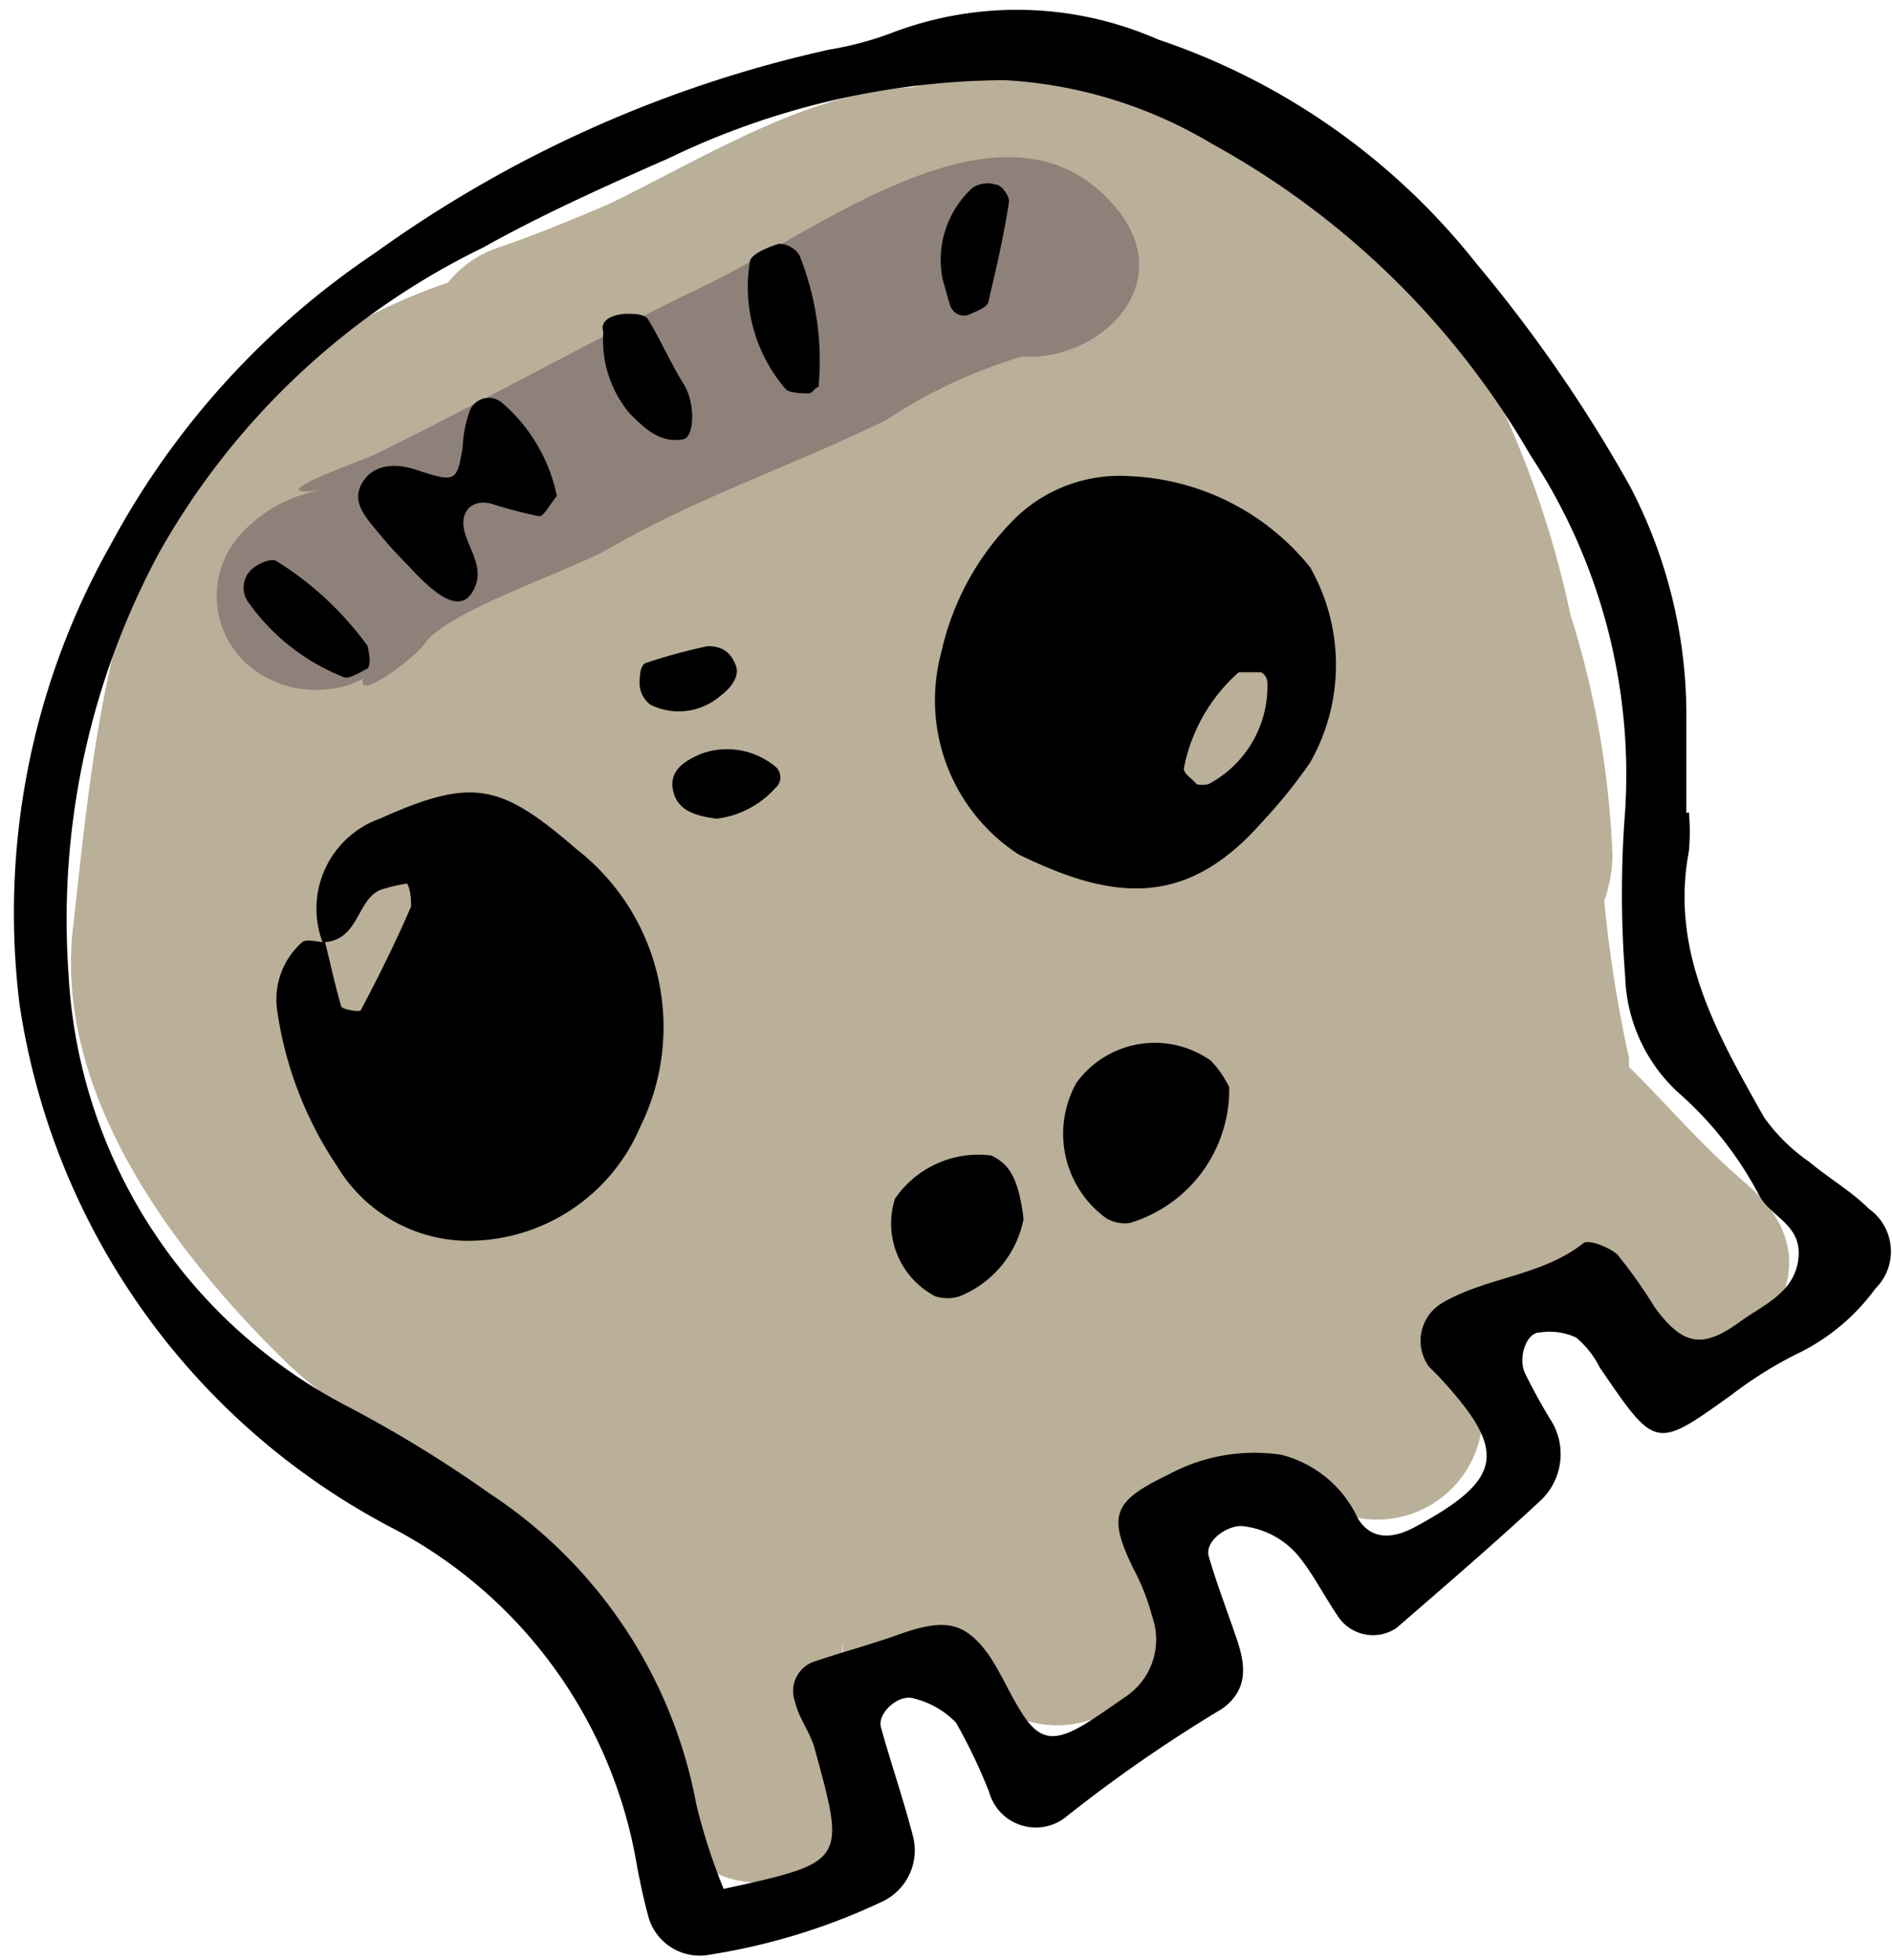 <svg xmlns="http://www.w3.org/2000/svg" viewBox="-0.196 -0.149 29.716 30.787"><title>Asset 2</title><g data-name="Layer 2"><g data-name="—ÎÓÈ_1"><path d="M27.55 18.77a2.61 2.61 0 0 0-.3-.31c-.72-.61-1.27-1.27-1.86-1.85v-.14A20.4 20.4 0 0 1 25 14a2.23 2.23 0 0 0 .13-.69 14.26 14.26 0 0 0-.66-3.8 15.44 15.44 0 0 0-1.78-4.61 7.83 7.83 0 0 0-5.54-4 8.68 8.68 0 0 0-3 .32c-1.65.07-3.23 1.08-4.79 1.84-.59.25-1.17.49-1.73.68a1.69 1.69 0 0 0-.79.55 9.19 9.19 0 0 0-3.33 2c-2 1.84-2.27 5.6-2.56 8.14s1.5 5 3.29 6.76C5.33 22.27 6.83 22.86 8 23.9s1.53 3.49 2.43 4.83c1 1.5 3.61.35 2.91-1.41a3.36 3.36 0 0 1-.3-1.7c0 .9-.08.27.62.65.54.3 1.88.73 1.41 0a1.66 1.66 0 0 0 3-1c0-.32.13-1.59-.58-1.31.71-.28 2.49-.75 3.21-.41a1.66 1.66 0 0 0 2.12-2.4 2.07 2.07 0 0 0 1-.75c.33.22 1.23.81 1 .45l.15.14c1.45 1.14 3.84-.69 2.58-2.22z" fill="#baaf98"/><path d="M17.36 3.15c-1.68-2.09-4.68.32-6.45 1.17S7.43 6.14 5.67 7c-.14.07-1.91.69-.82.55a2.2 2.2 0 0 0-1.29.72 1.44 1.44 0 0 0 .11 2 1.62 1.62 0 0 0 1.23.41 1.4 1.4 0 0 0 .61-.17c-.13.38.86-.35 1-.6C7 9.38 8.76 8.82 9.4 8.45c1.35-.78 2.91-1.31 4.32-2a8 8 0 0 1 2.14-1c1.2.08 2.45-1.11 1.5-2.3z" fill="#8e8179"/><path d="M26.33 12.61a3.33 3.33 0 0 1 0 .61c-.3 1.59.45 2.88 1.18 4.18a2.87 2.87 0 0 0 .71.7c.31.26.66.46.94.74a.82.82 0 0 1 .1 1.25A3.29 3.29 0 0 1 28 21.13a6.37 6.37 0 0 0-1 .63c-1.2.86-1.19.86-2.07-.43a1.49 1.49 0 0 0-.37-.47 1 1 0 0 0-.57-.08c-.22 0-.35.41-.23.65s.25.48.39.71a1 1 0 0 1-.15 1.28c-.73.68-1.5 1.34-2.26 2a.66.66 0 0 1-.9-.15c-.23-.33-.41-.7-.66-1a1.33 1.33 0 0 0-.88-.45c-.25 0-.58.25-.51.48.13.45.3.88.45 1.33s.13.79-.24 1.06a22.85 22.85 0 0 0-2.48 1.72.76.76 0 0 1-1.18-.41 8.58 8.58 0 0 0-.52-1.09 1.37 1.37 0 0 0-.66-.38c-.24-.08-.58.23-.52.45.16.58.36 1.15.51 1.74a.89.89 0 0 1-.49 1 9.92 9.92 0 0 1-2.69.83A.84.84 0 0 1 10 30c-.09-.32-.16-.66-.22-1A7.35 7.35 0 0 0 6 23.87a11.13 11.13 0 0 1-5.89-8.25 11.76 11.76 0 0 1 1.43-7.21A12.82 12.82 0 0 1 5.7 3.82 19.37 19.37 0 0 1 12.83.63a5.1 5.1 0 0 0 1-.27 5.51 5.51 0 0 1 4.16.11A10.73 10.73 0 0 1 23 4a22.72 22.72 0 0 1 2.4 3.48 7.76 7.76 0 0 1 .89 3.52v1.62zM11.17 29.52c1.92-.42 1.92-.42 1.43-2.2-.07-.26-.25-.48-.31-.74a.49.49 0 0 1 .33-.64c.45-.15.9-.27 1.34-.43.69-.24 1-.18 1.37.33.19.28.32.59.5.88.28.46.51.51 1 .22.23-.14.45-.3.67-.45a1.08 1.08 0 0 0 .4-1.25 3.39 3.39 0 0 0-.29-.74c-.42-.86-.32-1.07.55-1.49a2.84 2.84 0 0 1 1.76-.31 1.81 1.81 0 0 1 1.21 1c.22.36.57.31.89.14 1.41-.76 1.47-1.2.37-2.38l-.14-.14a.69.69 0 0 1 .2-1c.69-.41 1.56-.42 2.22-.94.08-.07.41.06.54.18a7.72 7.72 0 0 1 .58.82c.43.59.74.67 1.33.24.37-.27.87-.46.93-1s-.44-.65-.62-1A5.61 5.61 0 0 0 26.15 17a2.58 2.58 0 0 1-.82-1.8 16.83 16.83 0 0 1 0-2.63A9.11 9.11 0 0 0 23.84 7a13 13 0 0 0-5-4.89 7.09 7.09 0 0 0-3.26-1 12.3 12.3 0 0 0-5.28 1.23c-1 .44-2 .89-2.91 1.4a11.71 11.71 0 0 0-5.08 4.78 12.14 12.14 0 0 0-1.43 6.62 8.14 8.14 0 0 0 4.36 6.79 19.53 19.53 0 0 1 2.24 1.37 7.48 7.48 0 0 1 3.26 4.89 9.17 9.17 0 0 0 .43 1.33z" fill-rule="evenodd"/><path d="M4.87 14.65a1.5 1.5 0 0 1 .9-1.94c1.45-.65 1.89-.56 3.09.48a3.54 3.54 0 0 1 1 4.36 2.94 2.94 0 0 1-2.76 1.79 2.41 2.41 0 0 1-2-1.17 5.87 5.87 0 0 1-.94-2.43 1.2 1.2 0 0 1 .39-1.09c.07-.06.24 0 .36 0 .08.32.15.65.25 1 0 .06.3.1.31.07.28-.53.55-1.07.79-1.63 0-.09 0-.24-.06-.36a2.12 2.12 0 0 0-.36.08c-.44.1-.37.83-.97.84z" fill-rule="evenodd"/><path d="M17.54 7.33a3.84 3.84 0 0 1 2.84 1.43 3.1 3.1 0 0 1 0 3.07 8.22 8.22 0 0 1-.76.94c-1.2 1.36-2.35 1.22-3.82.5a2.89 2.89 0 0 1-1.21-3.18A4.26 4.26 0 0 1 15.74 8a2.35 2.35 0 0 1 1.8-.67zm1.05 4.84a.59.59 0 0 0 .19 0 1.74 1.74 0 0 0 .93-1.6.19.19 0 0 0-.1-.16h-.35a2.69 2.69 0 0 0-.86 1.5c-.02.09.13.17.2.26z" fill-rule="evenodd"/><path d="M19.11 16.93a2.19 2.19 0 0 1-1.56 2.13.57.57 0 0 1-.38-.08 1.64 1.64 0 0 1-.46-2.12 1.52 1.52 0 0 1 2.11-.35 1.53 1.53 0 0 1 .29.42z" fill-rule="evenodd"/><path d="M8.55 7.64c-.12.15-.21.33-.28.32a7.67 7.67 0 0 1-.76-.2c-.3-.07-.49.13-.41.44s.33.59.13.94-.58.07-1-.39c-.19-.19-.37-.39-.54-.6s-.36-.43-.2-.71.49-.33.85-.21c.63.21.64.18.73-.35a1.91 1.91 0 0 1 .11-.57.32.32 0 0 1 .5-.14 2.62 2.62 0 0 1 .87 1.47z" fill-rule="evenodd"/><path d="M15.88 19a1.65 1.65 0 0 1-1 1.21.62.62 0 0 1-.39 0 1.29 1.29 0 0 1-.63-1.53 1.59 1.59 0 0 1 1.51-.68c.26.12.43.32.51 1z" fill-rule="evenodd"/><path d="M12.66 5.93c-.05 0-.1.1-.15.1s-.29 0-.36-.06a2.46 2.46 0 0 1-.57-2c0-.12.29-.24.46-.29a.39.39 0 0 1 .32.18 4.45 4.45 0 0 1 .3 2.07z" fill-rule="evenodd"/><path d="M9.67 4.78c.09 0 .27 0 .32.1.2.33.36.7.55 1s.17.83 0 .87c-.38.07-.62-.18-.85-.41a1.79 1.79 0 0 1-.41-1.28c-.06-.16.12-.28.39-.28z" fill-rule="evenodd"/><path d="M11.06 12.71c-.41-.05-.64-.17-.69-.47s.21-.45.45-.55a1.18 1.18 0 0 1 1 .09 1.1 1.1 0 0 1 .16.11.22.22 0 0 1 0 .34 1.47 1.47 0 0 1-.92.48z" fill-rule="evenodd"/><path d="M5.61 10.19c0 .06 0 .15-.05.17s-.26.16-.35.13a3.34 3.34 0 0 1-1.52-1.2.39.39 0 0 1 .11-.53c.09-.07.27-.14.34-.1A5.08 5.08 0 0 1 5.58 10l.03.19z" fill-rule="evenodd"/><path d="M14.61 4.24a1.53 1.53 0 0 1 .47-1.44.43.43 0 0 1 .36-.05c.1 0 .23.2.21.28-.08.52-.19 1-.32 1.55 0 .09-.19.16-.3.21s-.26 0-.31-.16z" fill-rule="evenodd"/><path d="M10.92 10c.25 0 .37.12.44.3s-.09.37-.24.48a1 1 0 0 1-1.1.14.43.43 0 0 1-.17-.31c0-.12 0-.32.11-.35a8.89 8.89 0 0 1 .96-.26z" fill-rule="evenodd"/></g></g></svg>